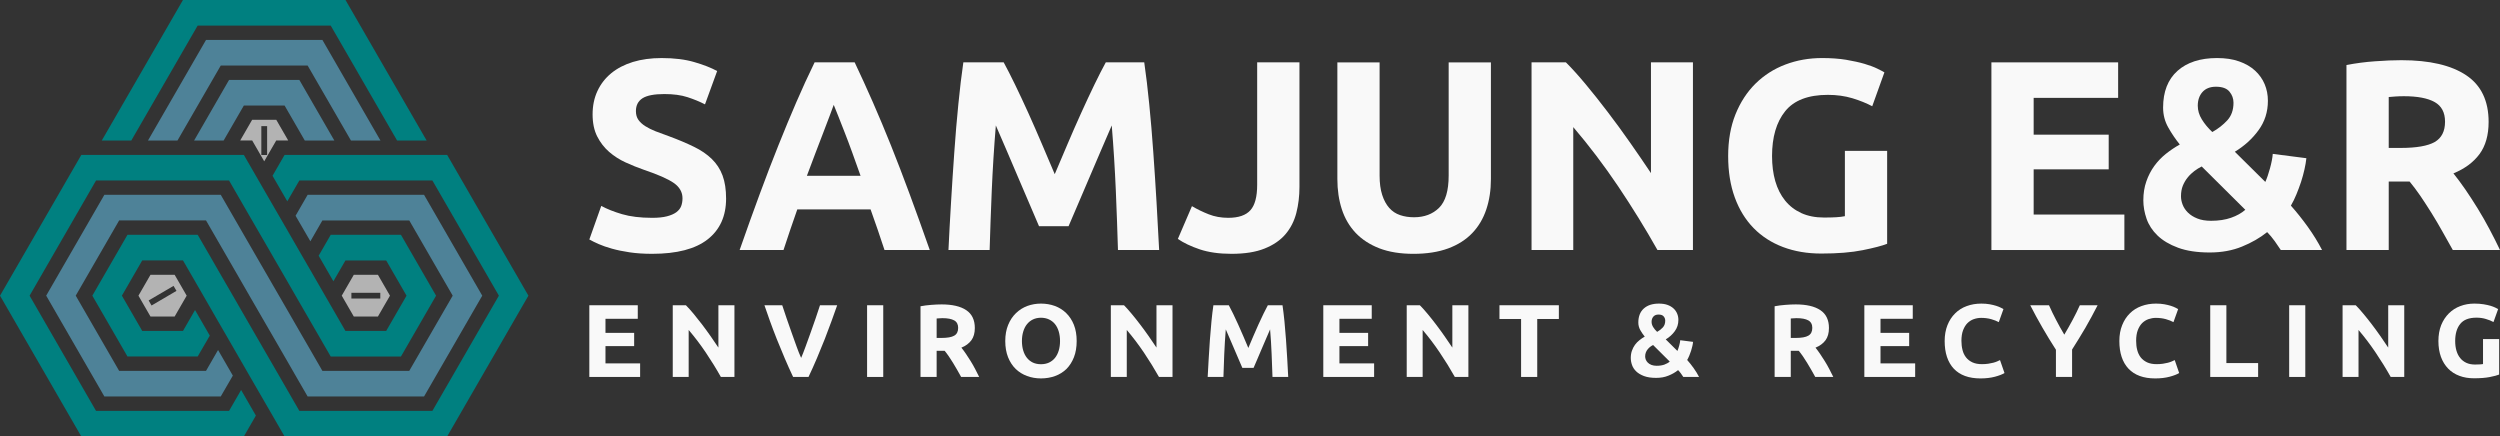 <?xml version="1.0" encoding="UTF-8" standalone="no"?>
<!-- Created with Inkscape (http://www.inkscape.org/) -->

<svg
   width="264.133mm"
   height="46.113mm"
   viewBox="0 0 264.133 46.113"
   version="1.1"
   id="SVGRoot"
   sodipodi:docname="drawing2.svg"
   inkscape:export-filename="/home/x/bitmap5.png"
   inkscape:export-xdpi="96"
   inkscape:export-ydpi="96"
   inkscape:version="1.1.2 (0a00cf5339, 2022-02-04)"
   xmlns:inkscape="http://www.inkscape.org/namespaces/inkscape"
   xmlns:sodipodi="http://sodipodi.sourceforge.net/DTD/sodipodi-0.dtd"
   xmlns="http://www.w3.org/2000/svg"
   xmlns:svg="http://www.w3.org/2000/svg">
  <rect x="0" y="0" width="264.133" height="46.113" fill="#333333" stroke="none"/>
  <sodipodi:namedview
     id="namedview9823"
     pagecolor="#000000"
     bordercolor="#999999"
     borderopacity="1.0"
     inkscape:pageshadow="0"
     inkscape:pageopacity="0"
     inkscape:pagecheckerboard="true"
     inkscape:document-units="mm"
     showgrid="false"
     inkscape:zoom="1.3701319"
     inkscape:cx="262.74843"
     inkscape:cy="-18.246419"
     inkscape:window-width="1846"
     inkscape:window-height="1010"
     inkscape:window-x="0"
     inkscape:window-y="0"
     inkscape:window-maximized="1"
     inkscape:current-layer="layer1" />
  <defs
     id="defs9818" />
  <g
     inkscape:label="Layer 1"
     inkscape:groupmode="layer"
     id="layer1"
     transform="translate(93.559,-171.202)">
    <g
       id="g3922"
       transform="matrix(1.411,0,0,-1.411,-24.655,194.216)"
       style="fill:#f9f9f9">
      <path
         d="m 0,0 c 0.446,0 0.814,0.037 1.105,0.113 0.29,0.074 0.523,0.176 0.7,0.303 0.174,0.129 0.296,0.281 0.365,0.457 0.066,0.176 0.101,0.373 0.101,0.59 0,0.457 -0.216,0.84 -0.649,1.144 -0.433,0.303 -1.176,0.629 -2.229,0.985 -0.46,0.16 -0.921,0.346 -1.38,0.556 -0.46,0.209 -0.872,0.475 -1.237,0.791 -0.364,0.317 -0.662,0.702 -0.893,1.157 -0.229,0.453 -0.344,1.002 -0.344,1.65 0,0.649 0.122,1.236 0.365,1.754 0.243,0.521 0.587,0.963 1.034,1.33 0.446,0.365 0.986,0.645 1.623,0.842 0.634,0.193 1.352,0.291 2.147,0.291 0.947,0 1.766,-0.1 2.455,-0.305 0.691,-0.199 1.258,-0.424 1.703,-0.666 L 3.955,8.496 C 3.562,8.699 3.125,8.879 2.646,9.035 2.165,9.191 1.589,9.268 0.912,9.268 0.155,9.268 -0.389,9.164 -0.72,8.955 -1.051,8.744 -1.217,8.424 -1.217,7.99 -1.217,7.734 -1.156,7.518 -1.035,7.342 -0.913,7.166 -0.741,7.008 -0.518,6.865 -0.293,6.723 -0.038,6.596 0.254,6.48 0.544,6.365 0.866,6.246 1.215,6.125 1.947,5.855 2.582,5.588 3.122,5.322 3.664,5.061 4.113,4.752 4.472,4.4 4.83,4.049 5.097,3.637 5.272,3.164 5.448,2.689 5.535,2.117 5.535,1.441 5.535,0.129 5.076,-0.889 4.157,-1.611 3.237,-2.334 1.852,-2.695 0,-2.695 c -0.622,0 -1.185,0.037 -1.684,0.111 -0.5,0.074 -0.942,0.166 -1.328,0.275 -0.385,0.108 -0.716,0.221 -0.992,0.344 -0.278,0.123 -0.511,0.236 -0.701,0.344 l 0.893,2.514 C -3.393,0.664 -2.876,0.457 -2.26,0.275 -1.646,0.094 -0.893,0 0,0"
         style="fill:#f9f9f9;fill-opacity:1;fill-rule:nonzero;stroke:none"
         id="path3924" />
    </g>
    <g
       id="g3926"
       transform="matrix(1.411,0,0,-1.411,-5.472,182.282)"
       style="fill:#f9f9f9">
      <path
         d="m 0,0 c -0.07,-0.205 -0.172,-0.482 -0.309,-0.832 -0.136,-0.354 -0.29,-0.76 -0.464,-1.219 -0.174,-0.461 -0.368,-0.967 -0.582,-1.519 -0.216,-0.555 -0.433,-1.135 -0.656,-1.742 h 4.02 C 1.794,-4.705 1.586,-4.123 1.384,-3.566 1.183,-3.01 0.991,-2.502 0.81,-2.041 0.628,-1.582 0.469,-1.178 0.333,-0.826 0.196,-0.477 0.086,-0.199 0,0 m 3.801,-10.867 c -0.156,0.486 -0.324,0.988 -0.504,1.504 -0.179,0.513 -0.359,1.025 -0.539,1.537 h -5.487 c -0.178,-0.514 -0.355,-1.026 -0.533,-1.541 -0.178,-0.518 -0.345,-1.018 -0.499,-1.5 h -3.285 c 0.529,1.512 1.03,2.91 1.506,4.195 0.473,1.285 0.938,2.494 1.393,3.631 0.454,1.135 0.9,2.213 1.342,3.234 0.441,1.022 0.898,2.016 1.373,2.991 H 1.567 C 2.03,2.209 2.483,1.215 2.932,0.193 3.379,-0.828 3.831,-1.906 4.287,-3.041 4.741,-4.178 5.206,-5.387 5.681,-6.672 6.155,-7.957 6.66,-9.355 7.19,-10.867 Z"
         style="fill:#f9f9f9;fill-opacity:1;fill-rule:nonzero;stroke:none"
         id="path3928" />
    </g>
    <g
       id="g3930"
       transform="matrix(1.411,0,0,-1.411,12.484,177.79)"
       style="fill:#f9f9f9">
      <path
         d="m 0,0 c 0.243,-0.445 0.524,-0.996 0.845,-1.654 0.318,-0.655 0.649,-1.366 0.996,-2.127 0.345,-0.764 0.686,-1.547 1.026,-2.344 0.339,-0.797 0.657,-1.549 0.956,-2.248 0.298,0.699 0.617,1.451 0.955,2.248 0.339,0.797 0.68,1.58 1.028,2.344 0.346,0.761 0.676,1.472 0.994,2.127 0.32,0.658 0.602,1.209 0.845,1.654 h 2.88 c 0.135,-0.934 0.26,-1.975 0.374,-3.133 0.116,-1.156 0.217,-2.359 0.304,-3.607 0.09,-1.252 0.17,-2.508 0.244,-3.764 0.074,-1.258 0.139,-2.439 0.194,-3.547 H 8.557 c -0.038,1.365 -0.096,2.85 -0.161,4.459 -0.07,1.608 -0.169,3.231 -0.305,4.867 C 7.848,-5.293 7.575,-5.92 7.278,-6.611 6.98,-7.301 6.684,-7.99 6.393,-8.68 6.102,-9.369 5.82,-10.027 5.549,-10.656 5.276,-11.285 5.046,-11.822 4.857,-12.27 H 2.646 c -0.189,0.448 -0.42,0.985 -0.69,1.614 -0.272,0.629 -0.555,1.287 -0.846,1.976 -0.291,0.69 -0.586,1.379 -0.883,2.069 -0.299,0.691 -0.57,1.318 -0.815,1.886 -0.135,-1.636 -0.236,-3.259 -0.305,-4.867 -0.066,-1.609 -0.121,-3.094 -0.16,-4.459 h -3.083 c 0.053,1.108 0.116,2.289 0.192,3.547 0.075,1.256 0.155,2.512 0.245,3.764 0.087,1.248 0.187,2.451 0.304,3.607 0.113,1.158 0.238,2.199 0.374,3.133 z"
         style="fill:#f9f9f9;fill-opacity:1;fill-rule:nonzero;stroke:none"
         id="path3932" />
    </g>
    <g
       id="g3934"
       transform="matrix(1.411,0,0,-1.411,43.733,190.95)"
       style="fill:#f9f9f9">
      <path
         d="M 0,0 C 0,-0.689 -0.079,-1.34 -0.234,-1.947 -0.39,-2.555 -0.66,-3.086 -1.045,-3.541 -1.431,-3.992 -1.951,-4.352 -2.607,-4.613 -3.263,-4.879 -4.091,-5.01 -5.091,-5.01 c -0.919,0 -1.71,0.112 -2.372,0.334 -0.662,0.223 -1.211,0.485 -1.642,0.781 l 1.055,2.454 c 0.389,-0.231 0.81,-0.434 1.256,-0.61 0.445,-0.176 0.933,-0.263 1.461,-0.263 0.771,0 1.323,0.189 1.662,0.57 0.338,0.377 0.505,1.012 0.505,1.904 V 9.326 H 0 Z"
         style="fill:#f9f9f9;fill-opacity:1;fill-rule:nonzero;stroke:none"
         id="path3936" />
    </g>
    <g
       id="g3938"
       transform="matrix(1.411,0,0,-1.411,55.778,198.02)"
       style="fill:#f9f9f9">
      <path
         d="M 0,0 C -0.987,0 -1.838,0.137 -2.556,0.414 -3.271,0.691 -3.862,1.078 -4.33,1.57 -4.796,2.064 -5.14,2.652 -5.363,3.334 -5.585,4.018 -5.698,4.771 -5.698,5.596 v 8.74 h 3.162 V 5.859 c 0,-0.566 0.064,-1.048 0.195,-1.449 0.128,-0.398 0.303,-0.721 0.526,-0.972 0.223,-0.25 0.493,-0.432 0.812,-0.538 0.317,-0.109 0.666,-0.162 1.043,-0.162 0.771,0 1.397,0.237 1.875,0.705 0.482,0.477 0.721,1.282 0.721,2.416 v 8.477 H 5.799 V 5.596 C 5.799,4.771 5.685,4.016 5.454,3.326 5.224,2.635 4.873,2.045 4.4,1.551 3.928,1.057 3.326,0.674 2.595,0.404 1.865,0.135 0.999,0 0,0"
         style="fill:#f9f9f9;fill-opacity:1;fill-rule:nonzero;stroke:none"
         id="path3940" />
    </g>
    <g
       id="g3942"
       transform="matrix(1.411,0,0,-1.411,81.558,197.617)"
       style="fill:#f9f9f9">
      <path
         d="m 0,0 c -0.905,1.605 -1.886,3.193 -2.939,4.762 -1.055,1.57 -2.179,3.049 -3.366,4.441 V 0 h -3.124 v 14.051 h 2.574 c 0.448,-0.446 0.941,-0.994 1.482,-1.643 0.54,-0.648 1.091,-1.342 1.652,-2.08 0.561,-0.734 1.119,-1.498 1.673,-2.291 0.554,-0.791 1.076,-1.551 1.561,-2.279 v 8.293 H 2.656 V 0 Z"
         style="fill:#f9f9f9;fill-opacity:1;fill-rule:nonzero;stroke:none"
         id="path3944" />
    </g>
    <g
       id="g3946"
       transform="matrix(1.411,0,0,-1.411,99.557,181.224)"
       style="fill:#f9f9f9">
      <path
         d="m 0,0 c -1.474,0 -2.539,-0.41 -3.195,-1.227 -0.656,-0.816 -0.982,-1.937 -0.982,-3.357 0,-0.689 0.08,-1.312 0.241,-1.875 0.163,-0.562 0.407,-1.045 0.731,-1.449 0.325,-0.406 0.73,-0.719 1.218,-0.944 0.486,-0.222 1.053,-0.334 1.702,-0.334 0.352,0 0.652,0.006 0.904,0.022 0.249,0.012 0.468,0.041 0.658,0.08 v 4.889 h 3.164 v -6.957 c -0.379,-0.149 -0.987,-0.309 -1.826,-0.477 -0.839,-0.17 -1.872,-0.254 -3.102,-0.254 -1.055,0 -2.01,0.162 -2.87,0.488 -0.858,0.325 -1.59,0.795 -2.2,1.418 -0.608,0.623 -1.079,1.385 -1.409,2.291 -0.331,0.907 -0.497,1.94 -0.497,3.102 0,1.176 0.183,2.219 0.547,3.123 0.366,0.908 0.866,1.676 1.5,2.303 0.638,0.627 1.383,1.105 2.241,1.429 0.859,0.325 1.775,0.485 2.749,0.485 0.662,0 1.259,-0.043 1.794,-0.129 C 1.901,2.535 2.361,2.436 2.746,2.322 3.131,2.207 3.449,2.09 3.699,1.967 3.949,1.846 4.128,1.75 4.236,1.684 L 3.325,-0.852 c -0.433,0.229 -0.93,0.43 -1.491,0.6 C 1.273,-0.084 0.661,0 0,0"
         style="fill:#f9f9f9;fill-opacity:1;fill-rule:nonzero;stroke:none"
         id="path3948" />
    </g>
    <g
       id="g3950"
       transform="matrix(1.411,0,0,-1.411,116.84,197.617)"
       style="fill:#f9f9f9">
      <path
         d="M 0,0 V 14.051 H 9.489 V 11.393 H 3.163 V 8.637 H 8.782 V 6.041 H 3.163 V 2.656 H 9.956 V 0 Z"
         style="fill:#f9f9f9;fill-opacity:1;fill-rule:nonzero;stroke:none"
         id="path3952" />
    </g>
    <g
       id="g3954"
       transform="matrix(1.411,0,0,-1.411,142.417,182.059)"
       style="fill:#f9f9f9">
      <path
         d="m 0,0 c 0,0.312 -0.1,0.59 -0.302,0.834 -0.204,0.246 -0.542,0.367 -1.016,0.367 -0.431,0 -0.766,-0.133 -1.003,-0.394 -0.236,-0.266 -0.354,-0.61 -0.354,-1.028 0,-0.349 0.099,-0.691 0.304,-1.023 0.202,-0.33 0.464,-0.647 0.784,-0.947 0.436,0.242 0.806,0.533 1.121,0.873 C -0.156,-0.98 0,-0.541 0,0 m -3.932,-6.996 c 0,-0.203 0.039,-0.412 0.12,-0.625 0.083,-0.219 0.214,-0.418 0.398,-0.6 0.183,-0.181 0.416,-0.33 0.701,-0.443 0.286,-0.117 0.631,-0.174 1.037,-0.174 0.569,0 1.068,0.078 1.494,0.227 0.428,0.15 0.783,0.349 1.067,0.597 l -3.266,3.244 c -0.188,-0.093 -0.373,-0.21 -0.555,-0.345 -0.18,-0.137 -0.345,-0.293 -0.493,-0.477 -0.148,-0.181 -0.268,-0.385 -0.364,-0.615 -0.091,-0.229 -0.139,-0.494 -0.139,-0.789 m -2.819,-0.303 c 0,0.514 0.075,0.983 0.223,1.406 0.147,0.426 0.345,0.811 0.595,1.157 0.25,0.343 0.54,0.648 0.871,0.912 0.33,0.263 0.678,0.496 1.041,0.699 -0.32,0.396 -0.608,0.82 -0.864,1.275 -0.256,0.45 -0.386,0.95 -0.386,1.489 0,1.191 0.358,2.105 1.074,2.748 0.718,0.64 1.705,0.961 2.963,0.961 0.635,0 1.188,-0.082 1.66,-0.252 C 0.901,2.928 1.297,2.699 1.615,2.406 1.931,2.115 2.171,1.777 2.333,1.393 2.496,1.006 2.576,0.592 2.576,0.146 2.576,-0.682 2.343,-1.414 1.875,-2.055 1.409,-2.697 0.817,-3.234 0.1,-3.668 l 2.283,-2.26 c 0.121,0.268 0.238,0.608 0.35,1.02 0.112,0.41 0.184,0.771 0.207,1.08 L 5.457,-4.152 C 5.429,-4.41 5.382,-4.691 5.314,-4.992 5.247,-5.299 5.16,-5.607 5.061,-5.918 4.958,-6.229 4.843,-6.539 4.714,-6.852 4.585,-7.162 4.449,-7.449 4.298,-7.703 c 0.433,-0.486 0.856,-1.018 1.268,-1.59 0.412,-0.576 0.768,-1.154 1.065,-1.732 h -3.09 c -0.113,0.175 -0.265,0.396 -0.453,0.662 -0.189,0.261 -0.379,0.488 -0.567,0.677 -0.542,-0.433 -1.17,-0.794 -1.888,-1.085 -0.717,-0.293 -1.52,-0.44 -2.413,-0.44 -0.948,0 -1.738,0.121 -2.373,0.357 -0.637,0.235 -1.147,0.54 -1.534,0.911 -0.385,0.371 -0.658,0.789 -0.821,1.255 -0.161,0.465 -0.243,0.928 -0.243,1.389"
         style="fill:#f9f9f9;fill-opacity:1;fill-rule:nonzero;stroke:none"
         id="path3956" />
    </g>
    <g
       id="g3958"
       transform="matrix(1.411,0,0,-1.411,160.42,181.367)"
       style="fill:#f9f9f9">
      <path
         d="m 0,0 c -0.234,0 -0.437,-0.008 -0.62,-0.02 -0.184,-0.015 -0.355,-0.027 -0.516,-0.041 v -3.812 h 0.889 c 1.19,0 2.043,0.15 2.557,0.445 0.514,0.299 0.771,0.805 0.771,1.52 0,0.693 -0.261,1.181 -0.782,1.472 C 1.779,-0.145 1.012,0 0,0 M -0.186,2.697 C 1.925,2.697 3.54,2.32 4.663,1.57 5.785,0.822 6.344,-0.344 6.344,-1.926 6.344,-2.912 6.118,-3.713 5.666,-4.328 5.212,-4.945 4.56,-5.428 3.709,-5.779 3.992,-6.131 4.291,-6.533 4.602,-6.984 4.913,-7.437 5.22,-7.912 5.524,-8.404 5.828,-8.898 6.122,-9.412 6.405,-9.947 6.69,-10.48 6.952,-11.004 7.196,-11.516 H 3.662 c -0.261,0.457 -0.521,0.922 -0.785,1.399 -0.265,0.472 -0.536,0.933 -0.814,1.379 -0.28,0.445 -0.554,0.869 -0.824,1.267 -0.273,0.397 -0.544,0.758 -0.815,1.084 h -1.56 v -5.129 H -4.3 v 13.85 c 0.688,0.135 1.401,0.229 2.139,0.281 0.737,0.055 1.395,0.082 1.975,0.082"
         style="fill:#f9f9f9;fill-opacity:1;fill-rule:nonzero;stroke:none"
         id="path3960" />
    </g>
    <g
       id="g3962"
       transform="matrix(1.411,0,0,-1.411,-31.294,211.028)"
       style="fill:#f9f9f9">
      <path
         d="M 0,0 V 5.369 H 3.627 V 4.355 H 1.209 V 3.301 H 3.356 V 2.309 H 1.209 V 1.016 H 3.803 V 0 Z"
         style="fill:#f9f9f9;fill-opacity:1;fill-rule:nonzero;stroke:none"
         id="path3964" />
    </g>
    <g
       id="g3966"
       transform="matrix(1.411,0,0,-1.411,-17.397,211.028)"
       style="fill:#f9f9f9">
      <path
         d="m 0,0 c -0.345,0.615 -0.72,1.221 -1.123,1.82 -0.404,0.6 -0.832,1.164 -1.288,1.698 V 0 h -1.192 v 5.369 h 0.985 C -2.447,5.199 -2.261,4.988 -2.052,4.74 -1.846,4.492 -1.636,4.229 -1.421,3.947 -1.207,3.668 -0.995,3.373 -0.782,3.072 -0.57,2.77 -0.372,2.479 -0.185,2.199 v 3.17 H 1.016 V 0 Z"
         style="fill:#f9f9f9;fill-opacity:1;fill-rule:nonzero;stroke:none"
         id="path3968" />
    </g>
    <g
       id="g3970"
       transform="matrix(1.411,0,0,-1.411,-9.764,211.028)"
       style="fill:#f9f9f9">
      <path
         d="m 0,0 c -0.213,0.449 -0.424,0.918 -0.631,1.404 -0.208,0.485 -0.405,0.963 -0.594,1.438 -0.188,0.476 -0.359,0.931 -0.516,1.365 -0.157,0.434 -0.292,0.82 -0.407,1.162 h 1.333 C -0.713,5.061 -0.603,4.723 -0.479,4.365 -0.355,4.008 -0.23,3.65 -0.104,3.295 0.024,2.938 0.146,2.596 0.263,2.27 0.381,1.943 0.492,1.662 0.601,1.426 0.701,1.66 0.812,1.941 0.931,2.268 1.05,2.592 1.172,2.936 1.301,3.291 1.429,3.646 1.556,4.004 1.677,4.361 1.8,4.723 1.911,5.057 2.013,5.369 H 3.3 C 3.179,5.025 3.042,4.639 2.885,4.207 2.729,3.773 2.558,3.318 2.372,2.842 2.185,2.367 1.989,1.887 1.782,1.4 1.575,0.916 1.367,0.449 1.153,0 Z"
         style="fill:#f9f9f9;fill-opacity:1;fill-rule:nonzero;stroke:none"
         id="path3972" />
    </g>
    <path
       d="m -1.948,203.452 h 1.707 v 7.576 h -1.707 z"
       style="fill:#f9f9f9;fill-opacity:1;fill-rule:nonzero;stroke:none;stroke-width:1.411"
       id="path3974" />
    <g
       id="g3976"
       transform="matrix(1.411,0,0,-1.411,6.014,204.816)"
       style="fill:#f9f9f9">
      <path
         d="m 0,0 c -0.088,0 -0.167,-0.004 -0.237,-0.012 -0.07,-0.004 -0.136,-0.008 -0.198,-0.013 v -1.457 h 0.341 c 0.455,0 0.78,0.054 0.976,0.171 0.197,0.112 0.294,0.307 0.294,0.582 0,0.262 -0.098,0.45 -0.297,0.561 C 0.679,-0.057 0.387,0 0,0 M -0.07,1.029 C 0.735,1.029 1.353,0.887 1.782,0.598 2.21,0.312 2.424,-0.135 2.424,-0.738 2.424,-1.115 2.338,-1.422 2.165,-1.656 1.992,-1.891 1.744,-2.076 1.417,-2.209 1.526,-2.344 1.64,-2.498 1.759,-2.672 1.877,-2.844 1.995,-3.025 2.111,-3.215 2.227,-3.402 2.339,-3.598 2.447,-3.805 2.556,-4.006 2.658,-4.207 2.75,-4.402 H 1.399 C 1.3,-4.229 1.2,-4.049 1.1,-3.869 0.999,-3.688 0.895,-3.512 0.788,-3.342 0.682,-3.172 0.576,-3.01 0.474,-2.857 0.37,-2.705 0.267,-2.568 0.162,-2.443 h -0.597 v -1.959 h -1.208 v 5.293 c 0.264,0.05 0.535,0.084 0.818,0.105 0.281,0.022 0.532,0.033 0.755,0.033"
         style="fill:#f9f9f9;fill-opacity:1;fill-rule:nonzero;stroke:none"
         id="path3978" />
    </g>
    <g
       id="g3980"
       transform="matrix(1.411,0,0,-1.411,14.411,207.233)"
       style="fill:#f9f9f9">
      <path
         d="m 0,0 c 0,-0.266 0.033,-0.502 0.098,-0.715 0.064,-0.211 0.156,-0.394 0.279,-0.547 0.121,-0.15 0.269,-0.267 0.446,-0.353 0.175,-0.08 0.377,-0.121 0.603,-0.121 0.221,0 0.423,0.041 0.599,0.121 0.18,0.086 0.33,0.203 0.451,0.353 0.123,0.153 0.216,0.336 0.279,0.547 C 2.82,-0.502 2.853,-0.266 2.853,0 2.853,0.262 2.82,0.502 2.755,0.717 2.692,0.93 2.599,1.113 2.476,1.268 2.355,1.416 2.205,1.535 2.025,1.619 1.849,1.701 1.647,1.744 1.426,1.744 1.2,1.744 0.998,1.699 0.823,1.615 0.646,1.529 0.498,1.41 0.377,1.258 0.254,1.105 0.162,0.922 0.098,0.707 0.033,0.494 0,0.258 0,0 M 4.099,0 C 4.099,-0.461 4.031,-0.865 3.894,-1.215 3.757,-1.562 3.57,-1.855 3.333,-2.092 3.095,-2.324 2.812,-2.502 2.484,-2.619 2.156,-2.74 1.803,-2.799 1.426,-2.799 c -0.368,0 -0.714,0.059 -1.039,0.18 -0.324,0.117 -0.61,0.295 -0.853,0.527 -0.242,0.237 -0.432,0.53 -0.572,0.877 -0.138,0.35 -0.21,0.754 -0.21,1.215 0,0.457 0.073,0.861 0.218,1.211 0.143,0.35 0.34,0.643 0.585,0.879 0.246,0.238 0.53,0.416 0.851,0.537 0.325,0.117 0.664,0.176 1.02,0.176 0.366,0 0.714,-0.059 1.038,-0.176 C 2.79,2.506 3.075,2.328 3.316,2.09 3.56,1.854 3.751,1.561 3.892,1.211 4.031,0.861 4.099,0.457 4.099,0"
         style="fill:#f9f9f9;fill-opacity:1;fill-rule:nonzero;stroke:none"
         id="path3982" />
    </g>
    <g
       id="g3984"
       transform="matrix(1.411,0,0,-1.411,28.89,211.028)"
       style="fill:#f9f9f9">
      <path
         d="m 0,0 c -0.348,0.615 -0.721,1.221 -1.124,1.82 -0.404,0.6 -0.833,1.164 -1.287,1.698 V 0 h -1.193 v 5.369 h 0.985 C -2.45,5.199 -2.261,4.988 -2.055,4.74 -1.848,4.492 -1.637,4.229 -1.424,3.947 -1.207,3.668 -0.995,3.373 -0.783,3.072 -0.571,2.77 -0.373,2.479 -0.187,2.199 v 3.17 H 1.014 V 0 Z"
         style="fill:#f9f9f9;fill-opacity:1;fill-rule:nonzero;stroke:none"
         id="path3986" />
    </g>
    <g
       id="g3988"
       transform="matrix(1.411,0,0,-1.411,36.268,203.452)"
       style="fill:#f9f9f9">
      <path
         d="m 0,0 c 0.094,-0.17 0.201,-0.381 0.322,-0.631 0.123,-0.252 0.25,-0.521 0.381,-0.814 0.131,-0.291 0.264,-0.59 0.393,-0.895 0.128,-0.305 0.251,-0.592 0.365,-0.859 0.114,0.267 0.235,0.554 0.364,0.859 0.13,0.305 0.261,0.604 0.393,0.895 0.132,0.293 0.259,0.562 0.382,0.814 0.12,0.25 0.229,0.461 0.322,0.631 h 1.099 c 0.052,-0.357 0.1,-0.756 0.145,-1.197 0.042,-0.444 0.083,-0.903 0.116,-1.379 0.032,-0.477 0.064,-0.959 0.093,-1.44 0.03,-0.478 0.053,-0.929 0.073,-1.353 H 3.271 C 3.254,-4.848 3.234,-4.281 3.207,-3.666 3.182,-3.051 3.144,-2.43 3.092,-1.807 2.999,-2.023 2.896,-2.264 2.781,-2.527 2.666,-2.789 2.553,-3.053 2.443,-3.316 2.331,-3.58 2.224,-3.832 2.121,-4.072 2.017,-4.312 1.929,-4.518 1.856,-4.687 H 1.013 c -0.075,0.169 -0.162,0.375 -0.265,0.615 -0.104,0.24 -0.213,0.492 -0.324,0.756 -0.11,0.263 -0.223,0.527 -0.338,0.789 -0.113,0.263 -0.217,0.504 -0.312,0.72 -0.05,-0.623 -0.088,-1.244 -0.115,-1.859 -0.025,-0.615 -0.046,-1.182 -0.061,-1.703 h -1.179 c 0.021,0.424 0.047,0.875 0.075,1.353 0.027,0.481 0.058,0.963 0.092,1.44 0.034,0.476 0.072,0.935 0.117,1.379 0.044,0.441 0.09,0.84 0.144,1.197 z"
         style="fill:#f9f9f9;fill-opacity:1;fill-rule:nonzero;stroke:none"
         id="path3990" />
    </g>
    <g
       id="g3992"
       transform="matrix(1.411,0,0,-1.411,46.252,211.028)"
       style="fill:#f9f9f9">
      <path
         d="M 0,0 V 5.369 H 3.626 V 4.355 H 1.208 V 3.301 H 3.356 V 2.309 H 1.208 V 1.016 H 3.805 V 0 Z"
         style="fill:#f9f9f9;fill-opacity:1;fill-rule:nonzero;stroke:none"
         id="path3994" />
    </g>
    <g
       id="g3996"
       transform="matrix(1.411,0,0,-1.411,60.149,211.028)"
       style="fill:#f9f9f9">
      <path
         d="m 0,0 c -0.346,0.615 -0.721,1.221 -1.125,1.82 -0.402,0.6 -0.83,1.164 -1.285,1.698 V 0 h -1.193 v 5.369 h 0.984 c 0.171,-0.17 0.36,-0.381 0.566,-0.629 0.206,-0.248 0.417,-0.511 0.631,-0.793 0.214,-0.279 0.427,-0.574 0.639,-0.875 0.212,-0.302 0.409,-0.593 0.597,-0.873 v 3.17 H 1.015 V 0 Z"
         style="fill:#f9f9f9;fill-opacity:1;fill-rule:nonzero;stroke:none"
         id="path3998" />
    </g>
    <g
       id="g4000"
       transform="matrix(1.411,0,0,-1.411,71.139,203.452)"
       style="fill:#f9f9f9">
      <path
         d="m 0,0 v -1.029 h -1.619 v -4.34 h -1.209 v 4.34 H -4.447 V 0 Z"
         style="fill:#f9f9f9;fill-opacity:1;fill-rule:nonzero;stroke:none"
         id="path4002" />
    </g>
    <g
       id="g4004"
       transform="matrix(1.411,0,0,-1.411,82.378,205.083)"
       style="fill:#f9f9f9">
      <path
         d="m 0,0 c 0,0.121 -0.038,0.227 -0.117,0.32 -0.076,0.094 -0.205,0.139 -0.387,0.139 -0.163,0 -0.292,-0.049 -0.383,-0.152 -0.089,-0.102 -0.135,-0.231 -0.135,-0.391 0,-0.135 0.038,-0.264 0.116,-0.391 0.078,-0.127 0.177,-0.248 0.3,-0.363 0.165,0.092 0.309,0.205 0.428,0.334 C -0.059,-0.373 0,-0.205 0,0 m -1.503,-2.674 c 0,-0.078 0.016,-0.158 0.046,-0.24 0.032,-0.082 0.083,-0.156 0.152,-0.227 0.071,-0.068 0.159,-0.129 0.269,-0.17 0.108,-0.043 0.24,-0.066 0.395,-0.066 0.218,0 0.408,0.029 0.572,0.086 0.163,0.061 0.299,0.135 0.408,0.228 l -1.248,1.241 C -0.982,-1.859 -1.052,-1.902 -1.122,-1.955 -1.19,-2.006 -1.253,-2.066 -1.309,-2.137 -1.368,-2.205 -1.413,-2.283 -1.448,-2.371 -1.484,-2.459 -1.503,-2.559 -1.503,-2.674 M -2.58,-2.789 c 0,0.195 0.029,0.375 0.085,0.535 0.057,0.166 0.133,0.313 0.228,0.445 0.097,0.131 0.207,0.247 0.334,0.346 0.125,0.102 0.258,0.192 0.398,0.27 -0.123,0.15 -0.235,0.314 -0.332,0.486 -0.097,0.174 -0.148,0.363 -0.148,0.57 0,0.453 0.138,0.803 0.411,1.049 0.274,0.246 0.651,0.367 1.131,0.367 0.243,0 0.457,-0.031 0.636,-0.095 C 0.344,1.119 0.494,1.031 0.616,0.92 0.738,0.809 0.83,0.68 0.891,0.531 0.954,0.385 0.985,0.227 0.985,0.055 0.985,-0.26 0.895,-0.539 0.717,-0.785 0.539,-1.031 0.312,-1.238 0.038,-1.4 l 0.874,-0.866 c 0.045,0.106 0.089,0.235 0.132,0.389 0.043,0.156 0.07,0.297 0.08,0.414 l 0.96,-0.123 C 2.076,-1.684 2.057,-1.791 2.03,-1.908 2.004,-2.025 1.973,-2.143 1.934,-2.262 1.894,-2.381 1.851,-2.5 1.801,-2.619 1.751,-2.736 1.699,-2.846 1.643,-2.943 1.809,-3.129 1.97,-3.33 2.127,-3.551 2.284,-3.771 2.421,-3.992 2.533,-4.213 h -1.18 c -0.043,0.068 -0.1,0.152 -0.173,0.254 -0.072,0.1 -0.145,0.186 -0.217,0.258 -0.205,-0.166 -0.447,-0.305 -0.722,-0.414 -0.273,-0.114 -0.58,-0.168 -0.921,-0.168 -0.362,0 -0.664,0.045 -0.907,0.135 -0.242,0.091 -0.438,0.207 -0.585,0.349 -0.147,0.141 -0.252,0.301 -0.315,0.481 -0.062,0.175 -0.093,0.353 -0.093,0.529"
         style="fill:#f9f9f9;fill-opacity:1;fill-rule:nonzero;stroke:none"
         id="path4006" />
    </g>
    <g
       id="g4008"
       transform="matrix(1.411,0,0,-1.411,96.254,204.816)"
       style="fill:#f9f9f9">
      <path
         d="m 0,0 c -0.087,0 -0.166,-0.004 -0.236,-0.012 -0.07,-0.004 -0.137,-0.008 -0.198,-0.013 v -1.457 h 0.343 c 0.452,0 0.778,0.054 0.973,0.171 0.198,0.112 0.296,0.307 0.296,0.582 0,0.262 -0.099,0.45 -0.298,0.561 C 0.681,-0.057 0.387,0 0,0 m -0.069,1.029 c 0.804,0 1.423,-0.142 1.851,-0.431 0.429,-0.286 0.643,-0.733 0.643,-1.336 0,-0.377 -0.086,-0.684 -0.258,-0.918 -0.174,-0.235 -0.422,-0.42 -0.75,-0.553 0.11,-0.135 0.223,-0.289 0.342,-0.463 0.118,-0.172 0.237,-0.353 0.352,-0.543 0.117,-0.187 0.229,-0.383 0.337,-0.59 0.109,-0.201 0.21,-0.402 0.302,-0.597 H 1.399 C 1.301,-4.229 1.202,-4.049 1.1,-3.869 0.999,-3.688 0.895,-3.512 0.788,-3.342 0.683,-3.172 0.577,-3.01 0.475,-2.857 0.369,-2.705 0.267,-2.568 0.163,-2.443 h -0.597 v -1.959 h -1.209 v 5.293 c 0.263,0.05 0.536,0.084 0.818,0.105 0.282,0.022 0.534,0.033 0.756,0.033"
         style="fill:#f9f9f9;fill-opacity:1;fill-rule:nonzero;stroke:none"
         id="path4010" />
    </g>
    <g
       id="g4012"
       transform="matrix(1.411,0,0,-1.411,103.415,211.028)"
       style="fill:#f9f9f9">
      <path
         d="M 0,0 V 5.369 H 3.625 V 4.355 H 1.21 V 3.301 H 3.356 V 2.309 H 1.21 V 1.016 H 3.805 V 0 Z"
         style="fill:#f9f9f9;fill-opacity:1;fill-rule:nonzero;stroke:none"
         id="path4014" />
    </g>
    <g
       id="g4016"
       transform="matrix(1.411,0,0,-1.411,115.684,211.183)"
       style="fill:#f9f9f9">
      <path
         d="m 0,0 c -0.872,0 -1.539,0.244 -1.996,0.727 -0.455,0.486 -0.685,1.179 -0.685,2.072 0,0.441 0.071,0.84 0.208,1.187 0.14,0.35 0.331,0.643 0.575,0.883 0.241,0.24 0.531,0.426 0.868,0.547 0.335,0.125 0.699,0.186 1.093,0.186 0.227,0 0.433,-0.016 0.62,-0.049 C 0.868,5.52 1.031,5.48 1.17,5.437 1.31,5.393 1.426,5.346 1.518,5.299 1.611,5.254 1.68,5.219 1.721,5.191 L 1.372,4.215 C 1.208,4.303 1.014,4.377 0.795,4.439 0.575,4.5 0.325,4.533 0.046,4.533 -0.14,4.533 -0.322,4.5 -0.5,4.439 -0.678,4.377 -0.834,4.277 -0.972,4.143 -1.109,4.006 -1.217,3.828 -1.301,3.611 -1.384,3.393 -1.426,3.129 -1.426,2.82 c 0,-0.248 0.027,-0.48 0.082,-0.693 0.053,-0.213 0.141,-0.398 0.264,-0.553 0.121,-0.156 0.278,-0.277 0.476,-0.371 0.196,-0.09 0.433,-0.135 0.712,-0.135 0.175,0 0.334,0.012 0.474,0.032 0.138,0.021 0.261,0.046 0.372,0.074 0.108,0.029 0.204,0.06 0.287,0.096 0.081,0.037 0.156,0.07 0.222,0.103 L 1.799,0.404 C 1.628,0.299 1.386,0.207 1.077,0.125 0.768,0.043 0.408,0 0,0"
         style="fill:#f9f9f9;fill-opacity:1;fill-rule:nonzero;stroke:none"
         id="path4018" />
    </g>
    <g
       id="g4020"
       transform="matrix(1.411,0,0,-1.411,124.54,206.558)"
       style="fill:#f9f9f9">
      <path
         d="m 0,0 c 0.217,0.365 0.423,0.729 0.62,1.098 0.196,0.363 0.377,0.73 0.544,1.103 H 2.496 C 2.201,1.623 1.896,1.061 1.583,0.518 c -0.317,-0.539 -0.65,-1.084 -1,-1.633 v -2.053 h -1.209 v 2.037 c -0.352,0.547 -0.687,1.094 -1.004,1.643 -0.318,0.547 -0.624,1.111 -0.919,1.689 h 1.404 C -0.982,1.828 -0.803,1.461 -0.612,1.098 -0.42,0.729 -0.218,0.365 0,0"
         style="fill:#f9f9f9;fill-opacity:1;fill-rule:nonzero;stroke:none"
         id="path4022" />
    </g>
    <g
       id="g4024"
       transform="matrix(1.411,0,0,-1.411,134.139,211.183)"
       style="fill:#f9f9f9">
      <path
         d="m 0,0 c -0.872,0 -1.535,0.244 -1.994,0.727 -0.457,0.486 -0.686,1.179 -0.686,2.072 0,0.441 0.07,0.84 0.21,1.187 0.139,0.35 0.33,0.643 0.574,0.883 0.241,0.24 0.531,0.426 0.868,0.547 0.336,0.125 0.7,0.186 1.091,0.186 0.229,0 0.435,-0.016 0.621,-0.049 C 0.868,5.52 1.031,5.48 1.172,5.437 1.312,5.393 1.429,5.346 1.52,5.299 1.614,5.254 1.68,5.219 1.722,5.191 L 1.372,4.215 C 1.208,4.303 1.016,4.377 0.798,4.439 0.575,4.5 0.328,4.533 0.048,4.533 -0.137,4.533 -0.32,4.5 -0.5,4.439 -0.676,4.377 -0.834,4.277 -0.972,4.143 -1.109,4.006 -1.217,3.828 -1.3,3.611 -1.382,3.393 -1.423,3.129 -1.423,2.82 c 0,-0.248 0.024,-0.48 0.081,-0.693 0.054,-0.213 0.142,-0.398 0.262,-0.553 0.121,-0.156 0.282,-0.277 0.477,-0.371 0.198,-0.09 0.435,-0.135 0.713,-0.135 0.176,0 0.334,0.012 0.473,0.032 0.14,0.021 0.265,0.046 0.371,0.074 0.11,0.029 0.204,0.06 0.287,0.096 0.084,0.037 0.158,0.07 0.225,0.103 L 1.799,0.404 C 1.628,0.299 1.389,0.207 1.079,0.125 0.769,0.043 0.411,0 0,0"
         style="fill:#f9f9f9;fill-opacity:1;fill-rule:nonzero;stroke:none"
         id="path4026" />
    </g>
    <g
       id="g4028"
       transform="matrix(1.411,0,0,-1.411,145.019,209.562)"
       style="fill:#f9f9f9">
      <path
         d="M 0,0 V -1.039 H -3.586 V 4.33 h 1.209 V 0 Z"
         style="fill:#f9f9f9;fill-opacity:1;fill-rule:nonzero;stroke:none"
         id="path4030" />
    </g>
    <path
       d="m 148.3,203.452 h 1.703 v 7.576 h -1.703 z"
       style="fill:#f9f9f9;fill-opacity:1;fill-rule:nonzero;stroke:none;stroke-width:1.411"
       id="path4032" />
    <g
       id="g4034"
       transform="matrix(1.411,0,0,-1.411,159.027,211.028)"
       style="fill:#f9f9f9">
      <path
         d="m 0,0 c -0.345,0.615 -0.72,1.221 -1.124,1.82 -0.403,0.6 -0.83,1.164 -1.286,1.698 V 0 h -1.193 v 5.369 h 0.985 C -2.447,5.199 -2.26,4.988 -2.054,4.74 -1.846,4.492 -1.636,4.229 -1.421,3.947 -1.207,3.668 -0.995,3.373 -0.782,3.072 -0.57,2.77 -0.373,2.479 -0.187,2.199 v 3.17 H 1.014 V 0 Z"
         style="fill:#f9f9f9;fill-opacity:1;fill-rule:nonzero;stroke:none"
         id="path4036" />
    </g>
    <g
       id="g4038"
       transform="matrix(1.411,0,0,-1.411,168.091,204.764)"
       style="fill:#f9f9f9">
      <path
         d="m 0,0 c -0.564,0 -0.97,-0.156 -1.22,-0.471 -0.252,-0.31 -0.376,-0.738 -0.376,-1.279 0,-0.266 0.031,-0.504 0.093,-0.719 0.063,-0.213 0.154,-0.4 0.279,-0.552 0.123,-0.155 0.279,-0.276 0.465,-0.362 0.187,-0.086 0.403,-0.127 0.651,-0.127 0.133,0 0.248,0.002 0.346,0.01 0.094,0.002 0.177,0.014 0.25,0.027 v 1.868 H 1.697 V -4.26 C 1.551,-4.32 1.32,-4.381 1,-4.445 0.679,-4.508 0.283,-4.539 -0.187,-4.539 c -0.402,0 -0.768,0.059 -1.095,0.184 -0.329,0.123 -0.61,0.304 -0.841,0.542 -0.231,0.239 -0.412,0.53 -0.539,0.875 -0.125,0.346 -0.19,0.741 -0.19,1.188 0,0.447 0.072,0.846 0.208,1.193 0.14,0.344 0.334,0.637 0.575,0.877 0.242,0.241 0.529,0.426 0.856,0.547 0.328,0.125 0.679,0.186 1.051,0.186 0.252,0 0.481,-0.016 0.684,-0.049 C 0.727,0.971 0.903,0.932 1.049,0.889 1.197,0.844 1.318,0.797 1.414,0.75 1.51,0.705 1.578,0.67 1.62,0.643 L 1.272,-0.328 C 1.106,-0.236 0.916,-0.162 0.7,-0.098 0.488,-0.033 0.251,0 0,0"
         style="fill:#f9f9f9;fill-opacity:1;fill-rule:nonzero;stroke:none"
         id="path4040" />
    </g>
    <g
       id="g4042"
       transform="matrix(1.411,0,0,-1.411,-59.498,194.492)">
      <path
         d="M 0,0 H 6.505 L 9.758,-5.633 6.505,-11.264 H 0 l -0.899,1.563 -0.624,1.076 -1.104,1.916 -0.622,1.076 -1.108,1.916 -0.622,1.076 -1.105,1.916 -0.621,1.075 -0.905,1.568 h -8.715 l -4.356,-7.551 4.356,-7.549 h 8.715 l 0.905,1.563 -1.107,1.918 -0.901,-1.563 h -6.505 l -3.251,5.631 3.251,5.633 h 6.505 l 0.901,-1.562 0.623,-1.079 1.105,-1.914 0.62,-1.078 1.107,-1.918 0.623,-1.074 1.107,-1.916 0.619,-1.078 0.903,-1.563 H 7.613 L 11.97,-5.633 7.613,1.918 H -1.105 L -2.008,0.35 -0.899,-1.562 Z"
         style="fill:#4e8298;fill-opacity:1;fill-rule:nonzero;stroke:none"
         id="path4044" />
    </g>
    <g
       id="g4046"
       transform="matrix(1.411,0,0,-1.411,-46.316,187.569)"
       style="fill:#008080">
      <path
         d="m 0,0 h -12.174 l -0.901,-1.561 1.105,-1.914 0.903,1.561 h 9.961 l 4.979,-8.625 -4.979,-8.627 h -9.961 l -0.902,1.564 -0.621,1.077 -1.108,1.918 -0.623,1.076 -1.105,1.916 -0.62,1.076 -1.107,1.914 -0.62,1.078 -0.906,1.565 h -5.258 l -2.631,-4.557 2.631,-4.555 h 5.258 l 0.906,1.563 -1.105,1.916 -0.902,-1.565 h -3.052 l -1.523,2.641 1.523,2.639 h 3.052 l 0.902,-1.561 0.622,-1.078 1.103,-1.918 0.622,-1.074 1.105,-1.916 0.62,-1.078 1.108,-1.916 0.623,-1.075 0.901,-1.564 H 0 l 6.084,10.541 z"
         style="fill:#008080;fill-opacity:1;fill-rule:nonzero;stroke:none"
         id="path4048" />
    </g>
    <g
       id="g4050"
       transform="matrix(1.411,0,0,-1.411,-67.795,217.315)"
       style="fill:#008080">
      <path
         d="M 0,0 0.9,1.564 -0.205,3.479 -1.108,1.914 h -9.96 l -4.975,8.627 4.975,8.625 h 9.96 L -0.205,17.6 0.416,16.523 1.523,14.611 2.146,13.533 3.252,11.619 3.872,10.541 4.98,8.623 5.601,7.549 6.504,5.986 h 5.26 l 2.629,4.555 -2.629,4.557 H 6.504 L 5.601,13.533 6.705,11.619 7.607,13.18 h 3.05 L 12.181,10.541 10.657,7.9 H 7.607 L 6.705,9.465 6.083,10.541 4.98,12.457 4.356,13.533 3.252,15.449 2.631,16.523 1.523,18.439 0.9,19.52 0,21.08 H -12.171 L -18.258,10.541 -12.171,0 Z"
         style="fill:#008080;fill-opacity:1;fill-rule:nonzero;stroke:none"
         id="path4052" />
    </g>
    <g
       id="g4054"
       transform="matrix(1.411,0,0,-1.411,-53.362,186.05)">
      <path
         d="m 0,0 -4.346,7.531 h -8.716 L -17.409,0 h 2.209 l 3.242,5.615 h 6.505 L -2.209,0 Z"
         style="fill:#4e8298;fill-opacity:1;fill-rule:nonzero;stroke:none"
         id="path4056" />
    </g>
    <g
       id="g4058"
       transform="matrix(1.411,0,0,-1.411,-58.234,186.05)">
      <path
         d="M 0,0 -2.621,4.539 H -7.884 L -10.502,0 h 2.211 l 1.516,2.623 h 3.047 L -2.213,0 Z"
         style="fill:#4e8298;fill-opacity:1;fill-rule:nonzero;stroke:none"
         id="path4060" />
    </g>
    <g
       id="g4062"
       transform="matrix(1.411,0,0,-1.411,-72.675,173.904)"
       style="fill:#008080">
      <path
         d="m 0,0 h 9.962 l 4.97,-8.607 h 2.212 L 11.07,1.915 H -1.101 L -7.18,-8.607 h 2.211 z"
         style="fill:#008080;fill-opacity:1;fill-rule:nonzero;stroke:none"
         id="path4064" />
    </g>
    <path
       d="m -56.433,202.134 h 3.055 v 0.61 h -3.055 z m 2.802,-1.901 h -2.547 l -1.274,2.207 1.274,2.206 h 2.547 l 1.273,-2.206 z"
       style="fill:#b3b3b3;fill-opacity:1;fill-rule:nonzero;stroke:none;stroke-width:1.411"
       id="path4066" />
    <g
       id="g4068"
       transform="matrix(1.411,0,0,-1.411,-77.548,203.479)"
       style="fill:#b3b3b3">
      <path
         d="M 0,0 -0.218,0.377 1.648,1.469 1.868,1.096 Z M -0.079,2.301 -0.98,0.736 -0.079,-0.826 H 1.729 L 2.631,0.736 1.729,2.301 Z"
         style="fill:#b3b3b3;fill-opacity:1;fill-rule:nonzero;stroke:none"
         id="path4070" />
    </g>
    <path
       d="m -65.336,187.58 h -0.612 v -3.051 h 0.612 z m -1.583,-3.721 -0.667,1.157 -0.594,1.026 h 0.387 0.875 l 0.003,0.002 0.437,0.755 0.834,1.446 0.834,-1.446 0.437,-0.755 0.003,-0.002 h 0.876 0.384 l -1.26,-2.183 z"
       style="fill:#b3b3b3;fill-opacity:1;fill-rule:nonzero;stroke:none;stroke-width:1.411"
       id="path4072" />
  </g>
  <g
     inkscape:groupmode="layer"
     id="layer2"
     inkscape:label="Layer 2"
     transform="translate(-2.155,-63.186)" />
</svg>
